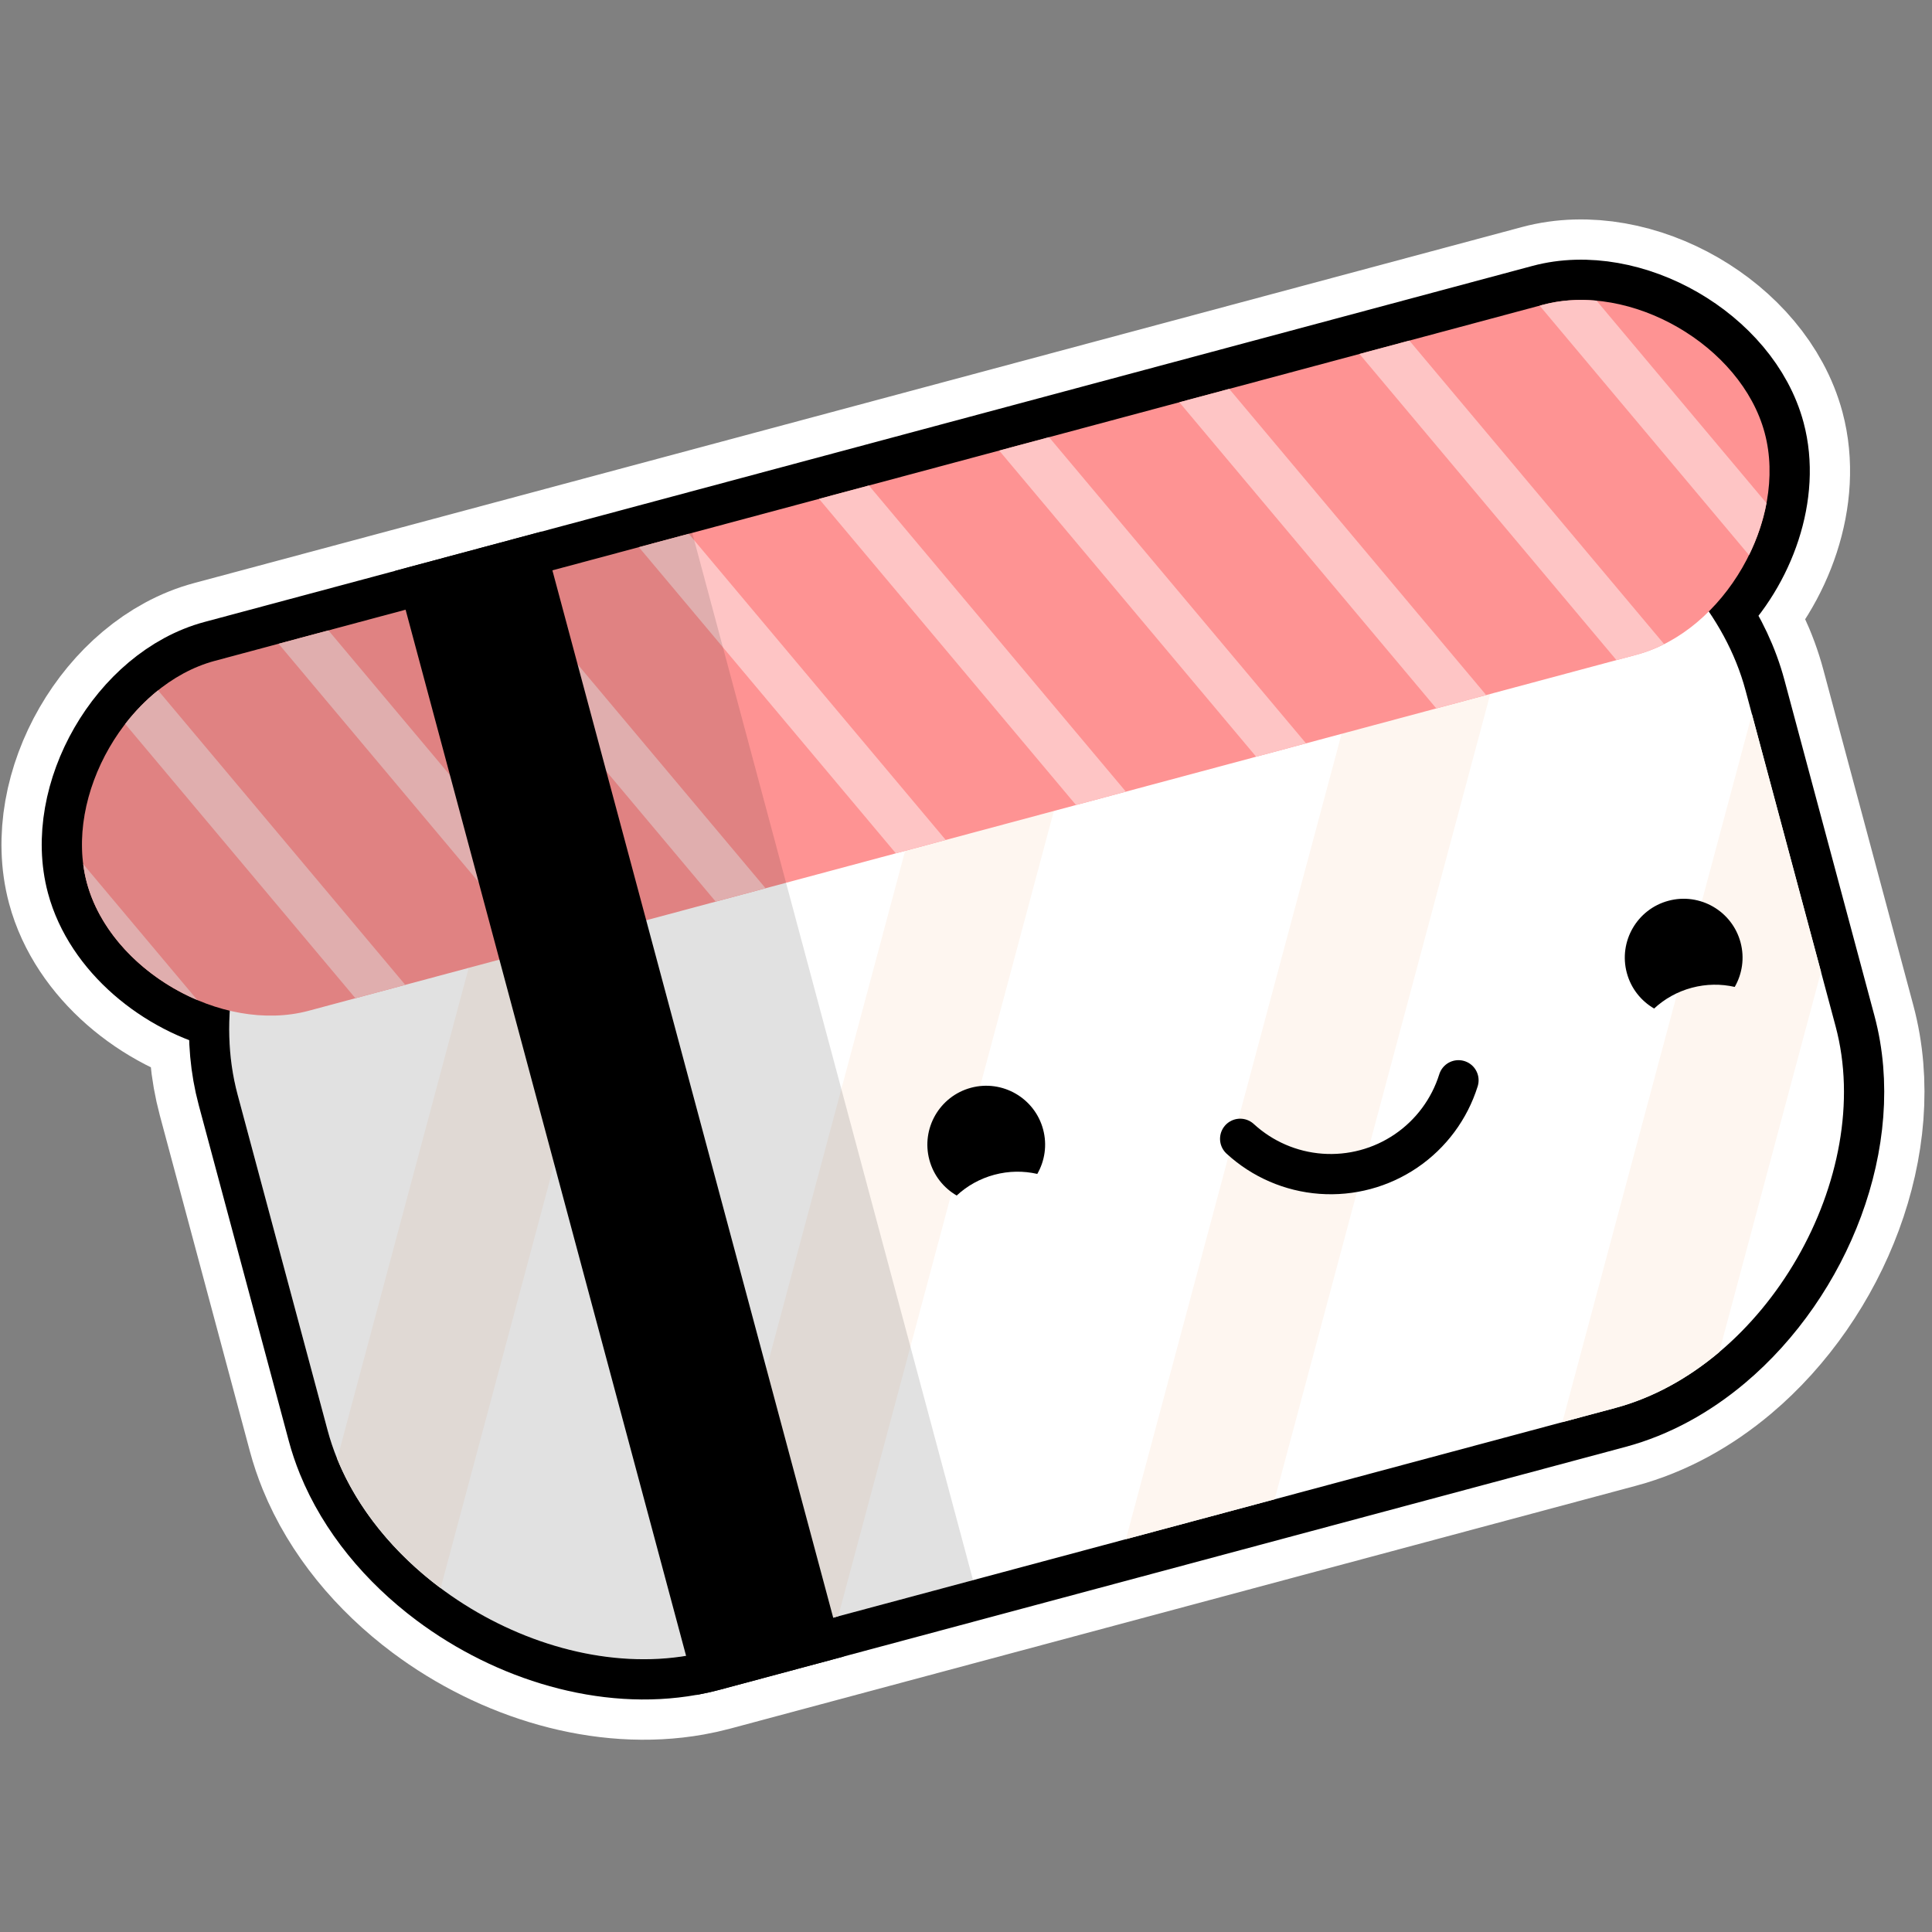 <svg xmlns="http://www.w3.org/2000/svg" viewBox="0 0 384 384" width="384" height="384"><rect x="0" y="0" width="384" height="384" fill="#808080" stroke="none"/><defs><clipPath id="artboard-1066860293178345040"><rect x="0" y="0" width="384" height="384"/></clipPath></defs><g>
<rect fill="#000000" fill-opacity="0" x="0" y="0" width="384" height="384"/>
<g clip-path="url(#artboard-1066860293178345040)">
	<g transform="matrix(0.966,-0.259,0.259,0.966,201,192)">
		<g>
			<path d="M-154.757,59.917 C-155.002,57.943 -155.129,55.96 -155.129,53.978 C-155.129,53.978 -155.129,-15.127 -155.129,-15.127 C-155.129,-20.688 -154.131,-26.25 -152.313,-31.632 C-164.051,-37.956 -173.161,-50.76 -173.161,-63.565 C-173.161,-81.564 -155.163,-99.562 -137.164,-99.562 C-137.164,-99.562 136.06,-99.562 136.06,-99.562 C154.059,-99.562 172.057,-81.564 172.057,-63.565 C172.057,-51.1 163.423,-38.634 152.136,-32.148 C154.066,-26.606 155.129,-20.866 155.129,-15.127 C155.129,-15.127 155.129,-10.207 155.129,-10.207 C155.129,-10.207 155.129,42.793 155.129,42.793 C155.129,42.793 155.129,53.978 155.129,53.978 C155.129,77.182 137.745,100.385 115.996,110.567 C108.714,113.974 100.951,115.921 93.187,115.921 C93.187,115.921 82.309,115.921 82.309,115.921 C82.309,115.921 23.109,115.921 23.109,115.921 C23.109,115.921 -7.491,115.921 -7.491,115.921 C-7.491,115.921 -66.691,115.921 -66.691,115.921 C-66.691,115.921 -93.187,115.921 -93.187,115.921 C-94.523,115.921 -95.859,115.863 -97.192,115.75 C-114.052,114.324 -130.515,104.083 -141.556,90.052 C-148.59,81.112 -153.423,70.634 -154.757,59.917 Z" fill="#fe9393" stroke="#ffffff" stroke-width="32" style="paint-order: stroke;" />
		</g>
		<g>
			<path d="M-154.757,59.917 C-155.002,57.943 -155.129,55.96 -155.129,53.978 C-155.129,53.978 -155.129,-15.127 -155.129,-15.127 C-155.129,-20.688 -154.131,-26.25 -152.313,-31.632 C-164.051,-37.956 -173.161,-50.76 -173.161,-63.565 C-173.161,-81.564 -155.163,-99.562 -137.164,-99.562 C-137.164,-99.562 136.06,-99.562 136.06,-99.562 C154.059,-99.562 172.057,-81.564 172.057,-63.565 C172.057,-51.1 163.423,-38.634 152.136,-32.148 C154.066,-26.606 155.129,-20.866 155.129,-15.127 C155.129,-15.127 155.129,-10.207 155.129,-10.207 C155.129,-10.207 155.129,42.793 155.129,42.793 C155.129,42.793 155.129,53.978 155.129,53.978 C155.129,77.182 137.745,100.385 115.996,110.567 C108.714,113.974 100.951,115.921 93.187,115.921 C93.187,115.921 82.309,115.921 82.309,115.921 C82.309,115.921 23.109,115.921 23.109,115.921 C23.109,115.921 -7.491,115.921 -7.491,115.921 C-7.491,115.921 -66.691,115.921 -66.691,115.921 C-66.691,115.921 -93.187,115.921 -93.187,115.921 C-94.523,115.921 -95.859,115.863 -97.192,115.75 C-114.052,114.324 -130.515,104.083 -141.556,90.052 C-148.59,81.112 -153.423,70.634 -154.757,59.917 Z" fill="#fe9393" stroke="#000000" stroke-width="16" style="paint-order: stroke;" />
		</g>
		<g>
			<g>
				<path d="M-155.129,-15.127 C-155.129,-46.098 -124.158,-77.07 -93.187,-77.07 L93.187,-77.07 C124.158,-77.07 155.129,-46.098 155.129,-15.127 L155.129,53.978 C155.129,84.949 124.158,115.921 93.187,115.921 L-93.187,115.921 C-124.158,115.921 -155.129,84.949 -155.129,53.978 L-155.129,-15.127 Z" fill="#ffffff"/>
			</g>
			<g>
				<path d="M155.129,-10.207 C155.129,-10.207 82.309,115.921 82.309,115.921 C82.309,115.921 93.187,115.921 93.187,115.921 C100.954,115.921 108.722,113.972 116.001,110.565 C116.001,110.565 155.129,42.793 155.129,42.793 C155.129,42.793 155.129,-10.207 155.129,-10.207 ZM103.313,-75.998 C103.313,-75.998 -7.491,115.921 -7.491,115.921 C-7.491,115.921 23.109,115.921 23.109,115.921 C23.109,115.921 127.479,-64.854 127.479,-64.854 C120.137,-70.269 111.858,-74.209 103.313,-75.998 ZM14.132,-77.07 C14.132,-77.07 -97.192,115.75 -97.192,115.75 C-95.859,115.863 -94.523,115.921 -93.187,115.921 C-93.187,115.921 -66.691,115.921 -66.691,115.921 C-66.691,115.921 44.732,-77.07 44.732,-77.07 C44.732,-77.07 14.132,-77.07 14.132,-77.07 ZM-75.668,-77.07 C-75.668,-77.07 -154.757,59.917 -154.757,59.917 C-153.423,70.634 -148.59,81.112 -141.556,90.052 C-141.556,90.052 -45.068,-77.07 -45.068,-77.07 C-45.068,-77.07 -75.668,-77.07 -75.668,-77.07 Z" fill="#fef6f0"/>
			</g>
			<g>
				<path d="M-173.161,-63.565 C-173.161,-45.567 -155.163,-27.568 -137.164,-27.568 L136.06,-27.568 C154.059,-27.568 172.057,-45.567 172.057,-63.565 L172.057,-63.565 C172.057,-81.564 154.059,-99.562 136.06,-99.562 L-137.164,-99.562 C-155.163,-99.562 -173.161,-81.564 -173.161,-63.565 L-173.161,-63.565 Z" fill="#fe9393"/>
			</g>
			<g>
				<path d="M135.405,-99.562 C135.405,-99.562 162.759,-40.902 162.759,-40.902 C165.179,-43.669 167.232,-46.737 168.788,-49.977 C168.788,-49.977 146.584,-97.596 146.584,-97.596 C143.168,-98.861 139.614,-99.562 136.06,-99.562 C136.06,-99.562 135.405,-99.562 135.405,-99.562 ZM98.338,-99.562 C98.338,-99.562 131.91,-27.568 131.91,-27.568 C131.91,-27.568 136.06,-27.568 136.06,-27.568 C138.01,-27.568 139.96,-27.779 141.887,-28.179 C141.887,-28.179 108.6,-99.562 108.6,-99.562 C108.6,-99.562 98.338,-99.562 98.338,-99.562 ZM71.533,-99.562 C71.533,-99.562 61.272,-99.562 61.272,-99.562 C61.272,-99.562 94.843,-27.568 94.843,-27.568 C94.843,-27.568 105.105,-27.568 105.105,-27.568 C105.105,-27.568 71.533,-99.562 71.533,-99.562 ZM24.205,-99.562 C24.205,-99.562 57.777,-27.568 57.777,-27.568 C57.777,-27.568 68.038,-27.568 68.038,-27.568 C68.038,-27.568 34.467,-99.562 34.467,-99.562 C34.467,-99.562 24.205,-99.562 24.205,-99.562 ZM-12.862,-99.562 C-12.862,-99.562 20.71,-27.568 20.71,-27.568 C20.71,-27.568 30.971,-27.568 30.971,-27.568 C30.971,-27.568 -2.6,-99.562 -2.6,-99.562 C-2.6,-99.562 -12.862,-99.562 -12.862,-99.562 ZM-49.928,-99.562 C-49.928,-99.562 -16.357,-27.568 -16.357,-27.568 C-16.357,-27.568 -6.095,-27.568 -6.095,-27.568 C-6.095,-27.568 -39.667,-99.562 -39.667,-99.562 C-39.667,-99.562 -49.928,-99.562 -49.928,-99.562 ZM-76.733,-99.562 C-76.733,-99.562 -86.995,-99.562 -86.995,-99.562 C-86.995,-99.562 -53.423,-27.568 -53.423,-27.568 C-53.423,-27.568 -43.162,-27.568 -43.162,-27.568 C-43.162,-27.568 -76.733,-99.562 -76.733,-99.562 ZM-124.062,-99.562 C-124.062,-99.562 -90.49,-27.568 -90.49,-27.568 C-90.49,-27.568 -80.229,-27.568 -80.229,-27.568 C-80.229,-27.568 -113.8,-99.562 -113.8,-99.562 C-113.8,-99.562 -124.062,-99.562 -124.062,-99.562 ZM-157.63,-92.06 C-157.63,-92.06 -127.557,-27.568 -127.557,-27.568 C-127.557,-27.568 -117.295,-27.568 -117.295,-27.568 C-117.295,-27.568 -149.591,-96.827 -149.591,-96.827 C-152.414,-95.59 -155.121,-93.974 -157.63,-92.06 ZM-157.99,-35.348 C-157.99,-35.348 -172.904,-67.331 -172.904,-67.331 C-173.073,-66.08 -173.161,-64.823 -173.161,-63.565 C-173.161,-52.917 -166.862,-42.269 -157.99,-35.348 Z" fill="#fec5c5"/>
			</g>
			<g>
				<path d="M-97.926,123.717 C-97.906,123.718 -97.886,123.72 -97.866,123.722 C-96.306,123.854 -94.745,123.921 -93.187,123.921 C-93.187,123.921 -67.723,123.921 -67.723,123.921 C-67.723,123.921 -67.723,-107.562 -67.723,-107.562 C-67.723,-107.562 -97.926,-107.562 -97.926,-107.562 C-97.926,-107.562 -97.926,123.717 -97.926,123.717 Z" fill="#000000"/>
			</g>
			<g>
				<path d="M-38.95,-99.562 C-38.95,-99.562 -137.164,-99.562 -137.164,-99.562 C-155.163,-99.562 -173.161,-81.564 -173.161,-63.565 C-173.161,-50.76 -164.051,-37.956 -152.313,-31.632 C-154.131,-26.25 -155.129,-20.688 -155.129,-15.127 C-155.129,-15.127 -155.129,53.978 -155.129,53.978 C-155.129,55.96 -155.002,57.943 -154.757,59.917 C-153.423,70.634 -148.59,81.112 -141.556,90.052 C-130.515,104.083 -114.052,114.324 -97.192,115.75 C-95.859,115.863 -94.523,115.921 -93.187,115.921 C-93.187,115.921 -66.691,115.921 -66.691,115.921 C-66.691,115.921 -38.95,115.921 -38.95,115.921 C-38.95,115.921 -38.95,-99.562 -38.95,-99.562 Z" fill="#000000" fill-opacity="0.12" style=" mix-blend-mode: multiply;"/>
			</g>
			<g>
				<path d="M79.959,44.953 C76.745,50.018 71.913,53.848 66.248,55.82 C60.583,57.793 54.417,57.793 48.752,55.82 C43.087,53.848 38.255,50.018 35.041,44.953" fill="none" stroke="#000000" stroke-width="8" stroke-linecap="round"/>
			</g>
			<g>
				<path d="M-5.708,41.249 C-3.602,39.133 -2.3,36.217 -2.3,33 C-2.3,26.544 -7.544,21.3 -14,21.3 C-20.456,21.3 -25.7,26.544 -25.7,33 C-25.7,36.217 -24.398,39.133 -22.292,41.249 C-19.815,39.941 -16.993,39.2 -14,39.2 C-11.007,39.2 -8.185,39.941 -5.708,41.249 Z" fill="#000000"/>
				<path d="M137.792,41.249 C139.898,39.133 141.2,36.217 141.2,33 C141.2,26.544 135.956,21.3 129.5,21.3 C123.044,21.3 117.8,26.544 117.8,33 C117.8,36.217 119.102,39.133 121.208,41.249 C123.685,39.941 126.507,39.2 129.5,39.2 C132.493,39.2 135.315,39.941 137.792,41.249 Z" fill="#000000"/>
			</g>
		</g>
	</g>
</g></g></svg>